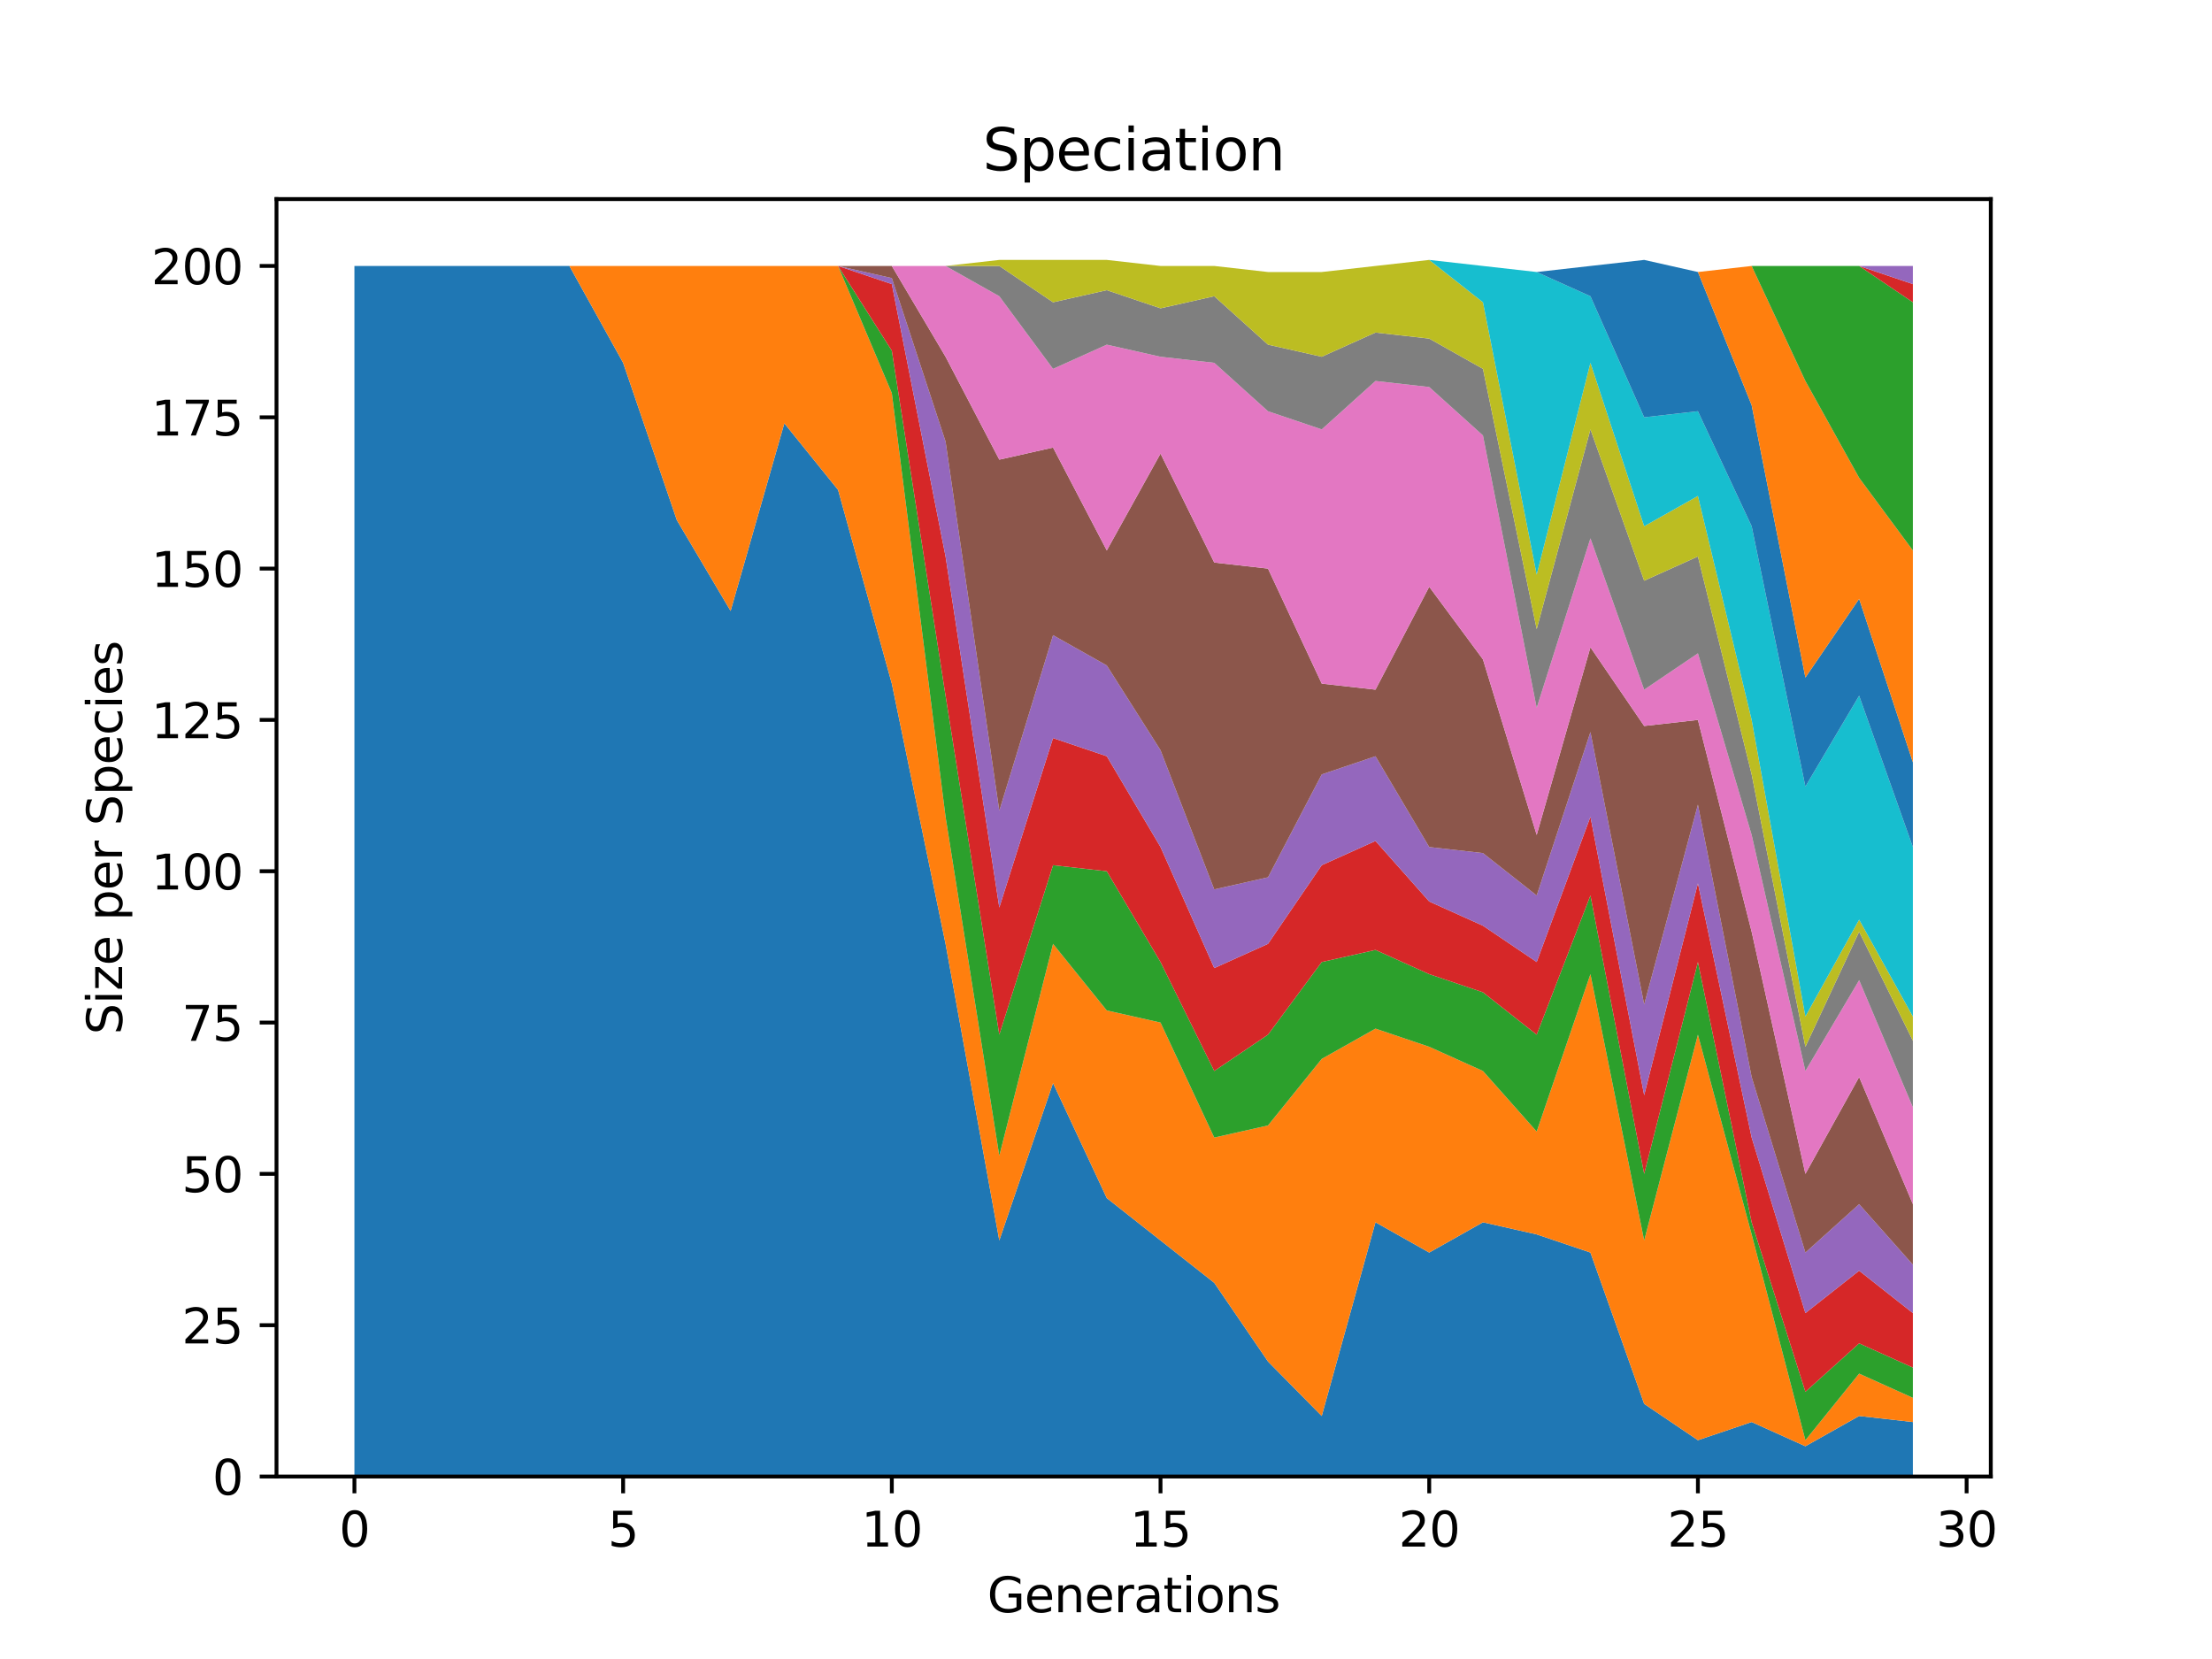 <?xml version="1.0" encoding="utf-8" standalone="no"?>
<!DOCTYPE svg PUBLIC "-//W3C//DTD SVG 1.1//EN"
  "http://www.w3.org/Graphics/SVG/1.1/DTD/svg11.dtd">
<svg xmlns:xlink="http://www.w3.org/1999/xlink" width="460.8pt" height="345.6pt" viewBox="0 0 460.8 345.6" xmlns="http://www.w3.org/2000/svg" version="1.1">
 <defs>
  <style type="text/css">*{stroke-linejoin: round; stroke-linecap: butt}</style>
 </defs>
 <g id="figure_1">
  <g id="patch_1">
   <path d="M 0 345.6 
L 460.8 345.6 
L 460.8 0 
L 0 0 
z
" style="fill: #ffffff"/>
  </g>
  <g id="axes_1">
   <g id="patch_2">
    <path d="M 57.6 307.584 
L 414.72 307.584 
L 414.72 41.472 
L 57.6 41.472 
z
" style="fill: #ffffff"/>
   </g>
   <g id="PolyCollection_1">
    <path d="M 73.833 55.405 
L 73.833 307.584 
L 85.028 307.584 
L 96.223 307.584 
L 107.418 307.584 
L 118.613 307.584 
L 129.808 307.584 
L 141.003 307.584 
L 152.198 307.584 
L 163.393 307.584 
L 174.588 307.584 
L 185.783 307.584 
L 196.978 307.584 
L 208.173 307.584 
L 219.368 307.584 
L 230.563 307.584 
L 241.757 307.584 
L 252.952 307.584 
L 264.147 307.584 
L 275.342 307.584 
L 286.537 307.584 
L 297.732 307.584 
L 308.927 307.584 
L 320.122 307.584 
L 331.317 307.584 
L 342.512 307.584 
L 353.707 307.584 
L 364.902 307.584 
L 376.097 307.584 
L 387.292 307.584 
L 398.487 307.584 
L 398.487 296.236 
L 398.487 296.236 
L 387.292 294.975 
L 376.097 301.28 
L 364.902 296.236 
L 353.707 300.019 
L 342.512 292.453 
L 331.317 260.931 
L 320.122 257.148 
L 308.927 254.626 
L 297.732 260.931 
L 286.537 254.626 
L 275.342 294.975 
L 264.147 283.627 
L 252.952 267.235 
L 241.757 258.409 
L 230.563 249.583 
L 219.368 225.626 
L 208.173 258.409 
L 196.978 196.625 
L 185.783 142.407 
L 174.588 102.058 
L 163.393 88.188 
L 152.198 127.276 
L 141.003 108.363 
L 129.808 75.579 
L 118.613 55.405 
L 107.418 55.405 
L 96.223 55.405 
L 85.028 55.405 
L 73.833 55.405 
z
" clip-path="url(#p0d7a50541d)" style="fill: #1f77b4"/>
   </g>
   <g id="PolyCollection_2">
    <path d="M 73.833 55.405 
L 73.833 55.405 
L 85.028 55.405 
L 96.223 55.405 
L 107.418 55.405 
L 118.613 55.405 
L 129.808 75.579 
L 141.003 108.363 
L 152.198 127.276 
L 163.393 88.188 
L 174.588 102.058 
L 185.783 142.407 
L 196.978 196.625 
L 208.173 258.409 
L 219.368 225.626 
L 230.563 249.583 
L 241.757 258.409 
L 252.952 267.235 
L 264.147 283.627 
L 275.342 294.975 
L 286.537 254.626 
L 297.732 260.931 
L 308.927 254.626 
L 320.122 257.148 
L 331.317 260.931 
L 342.512 292.453 
L 353.707 300.019 
L 364.902 296.236 
L 376.097 301.28 
L 387.292 294.975 
L 398.487 296.236 
L 398.487 291.192 
L 398.487 291.192 
L 387.292 286.149 
L 376.097 300.019 
L 364.902 257.148 
L 353.707 215.539 
L 342.512 258.409 
L 331.317 202.93 
L 320.122 235.713 
L 308.927 223.104 
L 297.732 218.06 
L 286.537 214.278 
L 275.342 220.582 
L 264.147 234.452 
L 252.952 236.974 
L 241.757 213.017 
L 230.563 210.495 
L 219.368 196.625 
L 208.173 240.757 
L 196.978 170.146 
L 185.783 81.884 
L 174.588 55.405 
L 163.393 55.405 
L 152.198 55.405 
L 141.003 55.405 
L 129.808 55.405 
L 118.613 55.405 
L 107.418 55.405 
L 96.223 55.405 
L 85.028 55.405 
L 73.833 55.405 
z
" clip-path="url(#p0d7a50541d)" style="fill: #ff7f0e"/>
   </g>
   <g id="PolyCollection_3">
    <path d="M 73.833 55.405 
L 73.833 55.405 
L 85.028 55.405 
L 96.223 55.405 
L 107.418 55.405 
L 118.613 55.405 
L 129.808 55.405 
L 141.003 55.405 
L 152.198 55.405 
L 163.393 55.405 
L 174.588 55.405 
L 185.783 81.884 
L 196.978 170.146 
L 208.173 240.757 
L 219.368 196.625 
L 230.563 210.495 
L 241.757 213.017 
L 252.952 236.974 
L 264.147 234.452 
L 275.342 220.582 
L 286.537 214.278 
L 297.732 218.06 
L 308.927 223.104 
L 320.122 235.713 
L 331.317 202.93 
L 342.512 258.409 
L 353.707 215.539 
L 364.902 257.148 
L 376.097 300.019 
L 387.292 286.149 
L 398.487 291.192 
L 398.487 284.888 
L 398.487 284.888 
L 387.292 279.844 
L 376.097 289.931 
L 364.902 254.626 
L 353.707 200.408 
L 342.512 244.539 
L 331.317 186.538 
L 320.122 215.539 
L 308.927 206.712 
L 297.732 202.93 
L 286.537 197.886 
L 275.342 200.408 
L 264.147 215.539 
L 252.952 223.104 
L 241.757 200.408 
L 230.563 181.494 
L 219.368 180.234 
L 208.173 215.539 
L 196.978 144.928 
L 185.783 73.057 
L 174.588 55.405 
L 163.393 55.405 
L 152.198 55.405 
L 141.003 55.405 
L 129.808 55.405 
L 118.613 55.405 
L 107.418 55.405 
L 96.223 55.405 
L 85.028 55.405 
L 73.833 55.405 
z
" clip-path="url(#p0d7a50541d)" style="fill: #2ca02c"/>
   </g>
   <g id="PolyCollection_4">
    <path d="M 73.833 55.405 
L 73.833 55.405 
L 85.028 55.405 
L 96.223 55.405 
L 107.418 55.405 
L 118.613 55.405 
L 129.808 55.405 
L 141.003 55.405 
L 152.198 55.405 
L 163.393 55.405 
L 174.588 55.405 
L 185.783 73.057 
L 196.978 144.928 
L 208.173 215.539 
L 219.368 180.234 
L 230.563 181.494 
L 241.757 200.408 
L 252.952 223.104 
L 264.147 215.539 
L 275.342 200.408 
L 286.537 197.886 
L 297.732 202.93 
L 308.927 206.712 
L 320.122 215.539 
L 331.317 186.538 
L 342.512 244.539 
L 353.707 200.408 
L 364.902 254.626 
L 376.097 289.931 
L 387.292 279.844 
L 398.487 284.888 
L 398.487 273.54 
L 398.487 273.54 
L 387.292 264.714 
L 376.097 273.54 
L 364.902 236.974 
L 353.707 184.016 
L 342.512 228.148 
L 331.317 170.146 
L 320.122 200.408 
L 308.927 192.843 
L 297.732 187.799 
L 286.537 175.19 
L 275.342 180.234 
L 264.147 196.625 
L 252.952 201.669 
L 241.757 176.451 
L 230.563 157.537 
L 219.368 153.755 
L 208.173 189.06 
L 196.978 115.928 
L 185.783 59.188 
L 174.588 55.405 
L 163.393 55.405 
L 152.198 55.405 
L 141.003 55.405 
L 129.808 55.405 
L 118.613 55.405 
L 107.418 55.405 
L 96.223 55.405 
L 85.028 55.405 
L 73.833 55.405 
z
" clip-path="url(#p0d7a50541d)" style="fill: #d62728"/>
   </g>
   <g id="PolyCollection_5">
    <path d="M 73.833 55.405 
L 73.833 55.405 
L 85.028 55.405 
L 96.223 55.405 
L 107.418 55.405 
L 118.613 55.405 
L 129.808 55.405 
L 141.003 55.405 
L 152.198 55.405 
L 163.393 55.405 
L 174.588 55.405 
L 185.783 59.188 
L 196.978 115.928 
L 208.173 189.06 
L 219.368 153.755 
L 230.563 157.537 
L 241.757 176.451 
L 252.952 201.669 
L 264.147 196.625 
L 275.342 180.234 
L 286.537 175.19 
L 297.732 187.799 
L 308.927 192.843 
L 320.122 200.408 
L 331.317 170.146 
L 342.512 228.148 
L 353.707 184.016 
L 364.902 236.974 
L 376.097 273.54 
L 387.292 264.714 
L 398.487 273.54 
L 398.487 263.453 
L 398.487 263.453 
L 387.292 250.844 
L 376.097 260.931 
L 364.902 224.365 
L 353.707 167.625 
L 342.512 209.234 
L 331.317 152.494 
L 320.122 186.538 
L 308.927 177.712 
L 297.732 176.451 
L 286.537 157.537 
L 275.342 161.32 
L 264.147 182.755 
L 252.952 185.277 
L 241.757 156.277 
L 230.563 138.624 
L 219.368 132.32 
L 208.173 168.885 
L 196.978 91.971 
L 185.783 57.927 
L 174.588 55.405 
L 163.393 55.405 
L 152.198 55.405 
L 141.003 55.405 
L 129.808 55.405 
L 118.613 55.405 
L 107.418 55.405 
L 96.223 55.405 
L 85.028 55.405 
L 73.833 55.405 
z
" clip-path="url(#p0d7a50541d)" style="fill: #9467bd"/>
   </g>
   <g id="PolyCollection_6">
    <path d="M 73.833 55.405 
L 73.833 55.405 
L 85.028 55.405 
L 96.223 55.405 
L 107.418 55.405 
L 118.613 55.405 
L 129.808 55.405 
L 141.003 55.405 
L 152.198 55.405 
L 163.393 55.405 
L 174.588 55.405 
L 185.783 57.927 
L 196.978 91.971 
L 208.173 168.885 
L 219.368 132.32 
L 230.563 138.624 
L 241.757 156.277 
L 252.952 185.277 
L 264.147 182.755 
L 275.342 161.32 
L 286.537 157.537 
L 297.732 176.451 
L 308.927 177.712 
L 320.122 186.538 
L 331.317 152.494 
L 342.512 209.234 
L 353.707 167.625 
L 364.902 224.365 
L 376.097 260.931 
L 387.292 250.844 
L 398.487 263.453 
L 398.487 250.844 
L 398.487 250.844 
L 387.292 224.365 
L 376.097 244.539 
L 364.902 194.103 
L 353.707 149.972 
L 342.512 151.233 
L 331.317 134.841 
L 320.122 173.929 
L 308.927 137.363 
L 297.732 122.232 
L 286.537 143.668 
L 275.342 142.407 
L 264.147 118.45 
L 252.952 117.189 
L 241.757 94.493 
L 230.563 114.667 
L 219.368 93.232 
L 208.173 95.754 
L 196.978 74.318 
L 185.783 55.405 
L 174.588 55.405 
L 163.393 55.405 
L 152.198 55.405 
L 141.003 55.405 
L 129.808 55.405 
L 118.613 55.405 
L 107.418 55.405 
L 96.223 55.405 
L 85.028 55.405 
L 73.833 55.405 
z
" clip-path="url(#p0d7a50541d)" style="fill: #8c564b"/>
   </g>
   <g id="PolyCollection_7">
    <path d="M 73.833 55.405 
L 73.833 55.405 
L 85.028 55.405 
L 96.223 55.405 
L 107.418 55.405 
L 118.613 55.405 
L 129.808 55.405 
L 141.003 55.405 
L 152.198 55.405 
L 163.393 55.405 
L 174.588 55.405 
L 185.783 55.405 
L 196.978 74.318 
L 208.173 95.754 
L 219.368 93.232 
L 230.563 114.667 
L 241.757 94.493 
L 252.952 117.189 
L 264.147 118.45 
L 275.342 142.407 
L 286.537 143.668 
L 297.732 122.232 
L 308.927 137.363 
L 320.122 173.929 
L 331.317 134.841 
L 342.512 151.233 
L 353.707 149.972 
L 364.902 194.103 
L 376.097 244.539 
L 387.292 224.365 
L 398.487 250.844 
L 398.487 230.669 
L 398.487 230.669 
L 387.292 204.191 
L 376.097 223.104 
L 364.902 173.929 
L 353.707 136.102 
L 342.512 143.668 
L 331.317 112.145 
L 320.122 147.45 
L 308.927 90.71 
L 297.732 80.623 
L 286.537 79.362 
L 275.342 89.449 
L 264.147 85.666 
L 252.952 75.579 
L 241.757 74.318 
L 230.563 71.797 
L 219.368 76.84 
L 208.173 61.709 
L 196.978 55.405 
L 185.783 55.405 
L 174.588 55.405 
L 163.393 55.405 
L 152.198 55.405 
L 141.003 55.405 
L 129.808 55.405 
L 118.613 55.405 
L 107.418 55.405 
L 96.223 55.405 
L 85.028 55.405 
L 73.833 55.405 
z
" clip-path="url(#p0d7a50541d)" style="fill: #e377c2"/>
   </g>
   <g id="PolyCollection_8">
    <path d="M 73.833 55.405 
L 73.833 55.405 
L 85.028 55.405 
L 96.223 55.405 
L 107.418 55.405 
L 118.613 55.405 
L 129.808 55.405 
L 141.003 55.405 
L 152.198 55.405 
L 163.393 55.405 
L 174.588 55.405 
L 185.783 55.405 
L 196.978 55.405 
L 208.173 61.709 
L 219.368 76.84 
L 230.563 71.797 
L 241.757 74.318 
L 252.952 75.579 
L 264.147 85.666 
L 275.342 89.449 
L 286.537 79.362 
L 297.732 80.623 
L 308.927 90.71 
L 320.122 147.45 
L 331.317 112.145 
L 342.512 143.668 
L 353.707 136.102 
L 364.902 173.929 
L 376.097 223.104 
L 387.292 204.191 
L 398.487 230.669 
L 398.487 216.8 
L 398.487 216.8 
L 387.292 194.103 
L 376.097 218.06 
L 364.902 161.32 
L 353.707 115.928 
L 342.512 120.971 
L 331.317 89.449 
L 320.122 131.059 
L 308.927 76.84 
L 297.732 70.536 
L 286.537 69.275 
L 275.342 74.318 
L 264.147 71.797 
L 252.952 61.709 
L 241.757 64.231 
L 230.563 60.448 
L 219.368 62.97 
L 208.173 55.405 
L 196.978 55.405 
L 185.783 55.405 
L 174.588 55.405 
L 163.393 55.405 
L 152.198 55.405 
L 141.003 55.405 
L 129.808 55.405 
L 118.613 55.405 
L 107.418 55.405 
L 96.223 55.405 
L 85.028 55.405 
L 73.833 55.405 
z
" clip-path="url(#p0d7a50541d)" style="fill: #7f7f7f"/>
   </g>
   <g id="PolyCollection_9">
    <path d="M 73.833 55.405 
L 73.833 55.405 
L 85.028 55.405 
L 96.223 55.405 
L 107.418 55.405 
L 118.613 55.405 
L 129.808 55.405 
L 141.003 55.405 
L 152.198 55.405 
L 163.393 55.405 
L 174.588 55.405 
L 185.783 55.405 
L 196.978 55.405 
L 208.173 55.405 
L 219.368 62.97 
L 230.563 60.448 
L 241.757 64.231 
L 252.952 61.709 
L 264.147 71.797 
L 275.342 74.318 
L 286.537 69.275 
L 297.732 70.536 
L 308.927 76.84 
L 320.122 131.059 
L 331.317 89.449 
L 342.512 120.971 
L 353.707 115.928 
L 364.902 161.32 
L 376.097 218.06 
L 387.292 194.103 
L 398.487 216.8 
L 398.487 211.756 
L 398.487 211.756 
L 387.292 191.582 
L 376.097 211.756 
L 364.902 149.972 
L 353.707 103.319 
L 342.512 109.623 
L 331.317 75.579 
L 320.122 119.711 
L 308.927 62.97 
L 297.732 54.144 
L 286.537 55.405 
L 275.342 56.666 
L 264.147 56.666 
L 252.952 55.405 
L 241.757 55.405 
L 230.563 54.144 
L 219.368 54.144 
L 208.173 54.144 
L 196.978 55.405 
L 185.783 55.405 
L 174.588 55.405 
L 163.393 55.405 
L 152.198 55.405 
L 141.003 55.405 
L 129.808 55.405 
L 118.613 55.405 
L 107.418 55.405 
L 96.223 55.405 
L 85.028 55.405 
L 73.833 55.405 
z
" clip-path="url(#p0d7a50541d)" style="fill: #bcbd22"/>
   </g>
   <g id="PolyCollection_10">
    <path d="M 73.833 55.405 
L 73.833 55.405 
L 85.028 55.405 
L 96.223 55.405 
L 107.418 55.405 
L 118.613 55.405 
L 129.808 55.405 
L 141.003 55.405 
L 152.198 55.405 
L 163.393 55.405 
L 174.588 55.405 
L 185.783 55.405 
L 196.978 55.405 
L 208.173 54.144 
L 219.368 54.144 
L 230.563 54.144 
L 241.757 55.405 
L 252.952 55.405 
L 264.147 56.666 
L 275.342 56.666 
L 286.537 55.405 
L 297.732 54.144 
L 308.927 62.97 
L 320.122 119.711 
L 331.317 75.579 
L 342.512 109.623 
L 353.707 103.319 
L 364.902 149.972 
L 376.097 211.756 
L 387.292 191.582 
L 398.487 211.756 
L 398.487 176.451 
L 398.487 176.451 
L 387.292 144.928 
L 376.097 163.842 
L 364.902 109.623 
L 353.707 85.666 
L 342.512 86.927 
L 331.317 61.709 
L 320.122 56.666 
L 308.927 55.405 
L 297.732 54.144 
L 286.537 55.405 
L 275.342 56.666 
L 264.147 56.666 
L 252.952 55.405 
L 241.757 55.405 
L 230.563 54.144 
L 219.368 54.144 
L 208.173 54.144 
L 196.978 55.405 
L 185.783 55.405 
L 174.588 55.405 
L 163.393 55.405 
L 152.198 55.405 
L 141.003 55.405 
L 129.808 55.405 
L 118.613 55.405 
L 107.418 55.405 
L 96.223 55.405 
L 85.028 55.405 
L 73.833 55.405 
z
" clip-path="url(#p0d7a50541d)" style="fill: #17becf"/>
   </g>
   <g id="PolyCollection_11">
    <path d="M 73.833 55.405 
L 73.833 55.405 
L 85.028 55.405 
L 96.223 55.405 
L 107.418 55.405 
L 118.613 55.405 
L 129.808 55.405 
L 141.003 55.405 
L 152.198 55.405 
L 163.393 55.405 
L 174.588 55.405 
L 185.783 55.405 
L 196.978 55.405 
L 208.173 54.144 
L 219.368 54.144 
L 230.563 54.144 
L 241.757 55.405 
L 252.952 55.405 
L 264.147 56.666 
L 275.342 56.666 
L 286.537 55.405 
L 297.732 54.144 
L 308.927 55.405 
L 320.122 56.666 
L 331.317 61.709 
L 342.512 86.927 
L 353.707 85.666 
L 364.902 109.623 
L 376.097 163.842 
L 387.292 144.928 
L 398.487 176.451 
L 398.487 158.798 
L 398.487 158.798 
L 387.292 124.754 
L 376.097 141.146 
L 364.902 84.405 
L 353.707 56.666 
L 342.512 54.144 
L 331.317 55.405 
L 320.122 56.666 
L 308.927 55.405 
L 297.732 54.144 
L 286.537 55.405 
L 275.342 56.666 
L 264.147 56.666 
L 252.952 55.405 
L 241.757 55.405 
L 230.563 54.144 
L 219.368 54.144 
L 208.173 54.144 
L 196.978 55.405 
L 185.783 55.405 
L 174.588 55.405 
L 163.393 55.405 
L 152.198 55.405 
L 141.003 55.405 
L 129.808 55.405 
L 118.613 55.405 
L 107.418 55.405 
L 96.223 55.405 
L 85.028 55.405 
L 73.833 55.405 
z
" clip-path="url(#p0d7a50541d)" style="fill: #1f77b4"/>
   </g>
   <g id="PolyCollection_12">
    <path d="M 73.833 55.405 
L 73.833 55.405 
L 85.028 55.405 
L 96.223 55.405 
L 107.418 55.405 
L 118.613 55.405 
L 129.808 55.405 
L 141.003 55.405 
L 152.198 55.405 
L 163.393 55.405 
L 174.588 55.405 
L 185.783 55.405 
L 196.978 55.405 
L 208.173 54.144 
L 219.368 54.144 
L 230.563 54.144 
L 241.757 55.405 
L 252.952 55.405 
L 264.147 56.666 
L 275.342 56.666 
L 286.537 55.405 
L 297.732 54.144 
L 308.927 55.405 
L 320.122 56.666 
L 331.317 55.405 
L 342.512 54.144 
L 353.707 56.666 
L 364.902 84.405 
L 376.097 141.146 
L 387.292 124.754 
L 398.487 158.798 
L 398.487 114.667 
L 398.487 114.667 
L 387.292 99.536 
L 376.097 79.362 
L 364.902 55.405 
L 353.707 56.666 
L 342.512 54.144 
L 331.317 55.405 
L 320.122 56.666 
L 308.927 55.405 
L 297.732 54.144 
L 286.537 55.405 
L 275.342 56.666 
L 264.147 56.666 
L 252.952 55.405 
L 241.757 55.405 
L 230.563 54.144 
L 219.368 54.144 
L 208.173 54.144 
L 196.978 55.405 
L 185.783 55.405 
L 174.588 55.405 
L 163.393 55.405 
L 152.198 55.405 
L 141.003 55.405 
L 129.808 55.405 
L 118.613 55.405 
L 107.418 55.405 
L 96.223 55.405 
L 85.028 55.405 
L 73.833 55.405 
z
" clip-path="url(#p0d7a50541d)" style="fill: #ff7f0e"/>
   </g>
   <g id="PolyCollection_13">
    <path d="M 73.833 55.405 
L 73.833 55.405 
L 85.028 55.405 
L 96.223 55.405 
L 107.418 55.405 
L 118.613 55.405 
L 129.808 55.405 
L 141.003 55.405 
L 152.198 55.405 
L 163.393 55.405 
L 174.588 55.405 
L 185.783 55.405 
L 196.978 55.405 
L 208.173 54.144 
L 219.368 54.144 
L 230.563 54.144 
L 241.757 55.405 
L 252.952 55.405 
L 264.147 56.666 
L 275.342 56.666 
L 286.537 55.405 
L 297.732 54.144 
L 308.927 55.405 
L 320.122 56.666 
L 331.317 55.405 
L 342.512 54.144 
L 353.707 56.666 
L 364.902 55.405 
L 376.097 79.362 
L 387.292 99.536 
L 398.487 114.667 
L 398.487 62.97 
L 398.487 62.97 
L 387.292 55.405 
L 376.097 55.405 
L 364.902 55.405 
L 353.707 56.666 
L 342.512 54.144 
L 331.317 55.405 
L 320.122 56.666 
L 308.927 55.405 
L 297.732 54.144 
L 286.537 55.405 
L 275.342 56.666 
L 264.147 56.666 
L 252.952 55.405 
L 241.757 55.405 
L 230.563 54.144 
L 219.368 54.144 
L 208.173 54.144 
L 196.978 55.405 
L 185.783 55.405 
L 174.588 55.405 
L 163.393 55.405 
L 152.198 55.405 
L 141.003 55.405 
L 129.808 55.405 
L 118.613 55.405 
L 107.418 55.405 
L 96.223 55.405 
L 85.028 55.405 
L 73.833 55.405 
z
" clip-path="url(#p0d7a50541d)" style="fill: #2ca02c"/>
   </g>
   <g id="PolyCollection_14">
    <path d="M 73.833 55.405 
L 73.833 55.405 
L 85.028 55.405 
L 96.223 55.405 
L 107.418 55.405 
L 118.613 55.405 
L 129.808 55.405 
L 141.003 55.405 
L 152.198 55.405 
L 163.393 55.405 
L 174.588 55.405 
L 185.783 55.405 
L 196.978 55.405 
L 208.173 54.144 
L 219.368 54.144 
L 230.563 54.144 
L 241.757 55.405 
L 252.952 55.405 
L 264.147 56.666 
L 275.342 56.666 
L 286.537 55.405 
L 297.732 54.144 
L 308.927 55.405 
L 320.122 56.666 
L 331.317 55.405 
L 342.512 54.144 
L 353.707 56.666 
L 364.902 55.405 
L 376.097 55.405 
L 387.292 55.405 
L 398.487 62.97 
L 398.487 59.188 
L 398.487 59.188 
L 387.292 55.405 
L 376.097 55.405 
L 364.902 55.405 
L 353.707 56.666 
L 342.512 54.144 
L 331.317 55.405 
L 320.122 56.666 
L 308.927 55.405 
L 297.732 54.144 
L 286.537 55.405 
L 275.342 56.666 
L 264.147 56.666 
L 252.952 55.405 
L 241.757 55.405 
L 230.563 54.144 
L 219.368 54.144 
L 208.173 54.144 
L 196.978 55.405 
L 185.783 55.405 
L 174.588 55.405 
L 163.393 55.405 
L 152.198 55.405 
L 141.003 55.405 
L 129.808 55.405 
L 118.613 55.405 
L 107.418 55.405 
L 96.223 55.405 
L 85.028 55.405 
L 73.833 55.405 
z
" clip-path="url(#p0d7a50541d)" style="fill: #d62728"/>
   </g>
   <g id="PolyCollection_15">
    <path d="M 73.833 55.405 
L 73.833 55.405 
L 85.028 55.405 
L 96.223 55.405 
L 107.418 55.405 
L 118.613 55.405 
L 129.808 55.405 
L 141.003 55.405 
L 152.198 55.405 
L 163.393 55.405 
L 174.588 55.405 
L 185.783 55.405 
L 196.978 55.405 
L 208.173 54.144 
L 219.368 54.144 
L 230.563 54.144 
L 241.757 55.405 
L 252.952 55.405 
L 264.147 56.666 
L 275.342 56.666 
L 286.537 55.405 
L 297.732 54.144 
L 308.927 55.405 
L 320.122 56.666 
L 331.317 55.405 
L 342.512 54.144 
L 353.707 56.666 
L 364.902 55.405 
L 376.097 55.405 
L 387.292 55.405 
L 398.487 59.188 
L 398.487 55.405 
L 398.487 55.405 
L 387.292 55.405 
L 376.097 55.405 
L 364.902 55.405 
L 353.707 56.666 
L 342.512 54.144 
L 331.317 55.405 
L 320.122 56.666 
L 308.927 55.405 
L 297.732 54.144 
L 286.537 55.405 
L 275.342 56.666 
L 264.147 56.666 
L 252.952 55.405 
L 241.757 55.405 
L 230.563 54.144 
L 219.368 54.144 
L 208.173 54.144 
L 196.978 55.405 
L 185.783 55.405 
L 174.588 55.405 
L 163.393 55.405 
L 152.198 55.405 
L 141.003 55.405 
L 129.808 55.405 
L 118.613 55.405 
L 107.418 55.405 
L 96.223 55.405 
L 85.028 55.405 
L 73.833 55.405 
z
" clip-path="url(#p0d7a50541d)" style="fill: #9467bd"/>
   </g>
   <g id="matplotlib.axis_1">
    <g id="xtick_1">
     <g id="line2d_1">
      <defs>
       <path id="ma6f5c123ce" d="M 0 0 
L 0 3.5 
" style="stroke: #000000; stroke-width: 0.8"/>
      </defs>
      <g>
       <use xlink:href="#ma6f5c123ce" x="73.833" y="307.584" style="stroke: #000000; stroke-width: 0.8"/>
      </g>
     </g>
     <g id="text_1">
      <!-- 0 -->
      <g transform="translate(70.651 322.182) scale(0.1 -0.1)">
       <defs>
        <path id="DejaVuSans-30" d="M 2034 4250 
Q 1547 4250 1301 3770 
Q 1056 3291 1056 2328 
Q 1056 1369 1301 889 
Q 1547 409 2034 409 
Q 2525 409 2770 889 
Q 3016 1369 3016 2328 
Q 3016 3291 2770 3770 
Q 2525 4250 2034 4250 
z
M 2034 4750 
Q 2819 4750 3233 4129 
Q 3647 3509 3647 2328 
Q 3647 1150 3233 529 
Q 2819 -91 2034 -91 
Q 1250 -91 836 529 
Q 422 1150 422 2328 
Q 422 3509 836 4129 
Q 1250 4750 2034 4750 
z
" transform="scale(0.016)"/>
       </defs>
       <use xlink:href="#DejaVuSans-30"/>
      </g>
     </g>
    </g>
    <g id="xtick_2">
     <g id="line2d_2">
      <g>
       <use xlink:href="#ma6f5c123ce" x="129.808" y="307.584" style="stroke: #000000; stroke-width: 0.8"/>
      </g>
     </g>
     <g id="text_2">
      <!-- 5 -->
      <g transform="translate(126.626 322.182) scale(0.1 -0.1)">
       <defs>
        <path id="DejaVuSans-35" d="M 691 4666 
L 3169 4666 
L 3169 4134 
L 1269 4134 
L 1269 2991 
Q 1406 3038 1543 3061 
Q 1681 3084 1819 3084 
Q 2600 3084 3056 2656 
Q 3513 2228 3513 1497 
Q 3513 744 3044 326 
Q 2575 -91 1722 -91 
Q 1428 -91 1123 -41 
Q 819 9 494 109 
L 494 744 
Q 775 591 1075 516 
Q 1375 441 1709 441 
Q 2250 441 2565 725 
Q 2881 1009 2881 1497 
Q 2881 1984 2565 2268 
Q 2250 2553 1709 2553 
Q 1456 2553 1204 2497 
Q 953 2441 691 2322 
L 691 4666 
z
" transform="scale(0.016)"/>
       </defs>
       <use xlink:href="#DejaVuSans-35"/>
      </g>
     </g>
    </g>
    <g id="xtick_3">
     <g id="line2d_3">
      <g>
       <use xlink:href="#ma6f5c123ce" x="185.783" y="307.584" style="stroke: #000000; stroke-width: 0.8"/>
      </g>
     </g>
     <g id="text_3">
      <!-- 10 -->
      <g transform="translate(179.42 322.182) scale(0.1 -0.1)">
       <defs>
        <path id="DejaVuSans-31" d="M 794 531 
L 1825 531 
L 1825 4091 
L 703 3866 
L 703 4441 
L 1819 4666 
L 2450 4666 
L 2450 531 
L 3481 531 
L 3481 0 
L 794 0 
L 794 531 
z
" transform="scale(0.016)"/>
       </defs>
       <use xlink:href="#DejaVuSans-31"/>
       <use xlink:href="#DejaVuSans-30" x="63.623"/>
      </g>
     </g>
    </g>
    <g id="xtick_4">
     <g id="line2d_4">
      <g>
       <use xlink:href="#ma6f5c123ce" x="241.757" y="307.584" style="stroke: #000000; stroke-width: 0.8"/>
      </g>
     </g>
     <g id="text_4">
      <!-- 15 -->
      <g transform="translate(235.395 322.182) scale(0.1 -0.1)">
       <use xlink:href="#DejaVuSans-31"/>
       <use xlink:href="#DejaVuSans-35" x="63.623"/>
      </g>
     </g>
    </g>
    <g id="xtick_5">
     <g id="line2d_5">
      <g>
       <use xlink:href="#ma6f5c123ce" x="297.732" y="307.584" style="stroke: #000000; stroke-width: 0.8"/>
      </g>
     </g>
     <g id="text_5">
      <!-- 20 -->
      <g transform="translate(291.37 322.182) scale(0.1 -0.1)">
       <defs>
        <path id="DejaVuSans-32" d="M 1228 531 
L 3431 531 
L 3431 0 
L 469 0 
L 469 531 
Q 828 903 1448 1529 
Q 2069 2156 2228 2338 
Q 2531 2678 2651 2914 
Q 2772 3150 2772 3378 
Q 2772 3750 2511 3984 
Q 2250 4219 1831 4219 
Q 1534 4219 1204 4116 
Q 875 4013 500 3803 
L 500 4441 
Q 881 4594 1212 4672 
Q 1544 4750 1819 4750 
Q 2544 4750 2975 4387 
Q 3406 4025 3406 3419 
Q 3406 3131 3298 2873 
Q 3191 2616 2906 2266 
Q 2828 2175 2409 1742 
Q 1991 1309 1228 531 
z
" transform="scale(0.016)"/>
       </defs>
       <use xlink:href="#DejaVuSans-32"/>
       <use xlink:href="#DejaVuSans-30" x="63.623"/>
      </g>
     </g>
    </g>
    <g id="xtick_6">
     <g id="line2d_6">
      <g>
       <use xlink:href="#ma6f5c123ce" x="353.707" y="307.584" style="stroke: #000000; stroke-width: 0.8"/>
      </g>
     </g>
     <g id="text_6">
      <!-- 25 -->
      <g transform="translate(347.345 322.182) scale(0.1 -0.1)">
       <use xlink:href="#DejaVuSans-32"/>
       <use xlink:href="#DejaVuSans-35" x="63.623"/>
      </g>
     </g>
    </g>
    <g id="xtick_7">
     <g id="line2d_7">
      <g>
       <use xlink:href="#ma6f5c123ce" x="409.682" y="307.584" style="stroke: #000000; stroke-width: 0.8"/>
      </g>
     </g>
     <g id="text_7">
      <!-- 30 -->
      <g transform="translate(403.32 322.182) scale(0.1 -0.1)">
       <defs>
        <path id="DejaVuSans-33" d="M 2597 2516 
Q 3050 2419 3304 2112 
Q 3559 1806 3559 1356 
Q 3559 666 3084 287 
Q 2609 -91 1734 -91 
Q 1441 -91 1130 -33 
Q 819 25 488 141 
L 488 750 
Q 750 597 1062 519 
Q 1375 441 1716 441 
Q 2309 441 2620 675 
Q 2931 909 2931 1356 
Q 2931 1769 2642 2001 
Q 2353 2234 1838 2234 
L 1294 2234 
L 1294 2753 
L 1863 2753 
Q 2328 2753 2575 2939 
Q 2822 3125 2822 3475 
Q 2822 3834 2567 4026 
Q 2313 4219 1838 4219 
Q 1578 4219 1281 4162 
Q 984 4106 628 3988 
L 628 4550 
Q 988 4650 1302 4700 
Q 1616 4750 1894 4750 
Q 2613 4750 3031 4423 
Q 3450 4097 3450 3541 
Q 3450 3153 3228 2886 
Q 3006 2619 2597 2516 
z
" transform="scale(0.016)"/>
       </defs>
       <use xlink:href="#DejaVuSans-33"/>
       <use xlink:href="#DejaVuSans-30" x="63.623"/>
      </g>
     </g>
    </g>
    <g id="text_8">
     <!-- Generations -->
     <g transform="translate(205.662 335.861) scale(0.1 -0.1)">
      <defs>
       <path id="DejaVuSans-47" d="M 3809 666 
L 3809 1919 
L 2778 1919 
L 2778 2438 
L 4434 2438 
L 4434 434 
Q 4069 175 3628 42 
Q 3188 -91 2688 -91 
Q 1594 -91 976 548 
Q 359 1188 359 2328 
Q 359 3472 976 4111 
Q 1594 4750 2688 4750 
Q 3144 4750 3555 4637 
Q 3966 4525 4313 4306 
L 4313 3634 
Q 3963 3931 3569 4081 
Q 3175 4231 2741 4231 
Q 1884 4231 1454 3753 
Q 1025 3275 1025 2328 
Q 1025 1384 1454 906 
Q 1884 428 2741 428 
Q 3075 428 3337 486 
Q 3600 544 3809 666 
z
" transform="scale(0.016)"/>
       <path id="DejaVuSans-65" d="M 3597 1894 
L 3597 1613 
L 953 1613 
Q 991 1019 1311 708 
Q 1631 397 2203 397 
Q 2534 397 2845 478 
Q 3156 559 3463 722 
L 3463 178 
Q 3153 47 2828 -22 
Q 2503 -91 2169 -91 
Q 1331 -91 842 396 
Q 353 884 353 1716 
Q 353 2575 817 3079 
Q 1281 3584 2069 3584 
Q 2775 3584 3186 3129 
Q 3597 2675 3597 1894 
z
M 3022 2063 
Q 3016 2534 2758 2815 
Q 2500 3097 2075 3097 
Q 1594 3097 1305 2825 
Q 1016 2553 972 2059 
L 3022 2063 
z
" transform="scale(0.016)"/>
       <path id="DejaVuSans-6e" d="M 3513 2113 
L 3513 0 
L 2938 0 
L 2938 2094 
Q 2938 2591 2744 2837 
Q 2550 3084 2163 3084 
Q 1697 3084 1428 2787 
Q 1159 2491 1159 1978 
L 1159 0 
L 581 0 
L 581 3500 
L 1159 3500 
L 1159 2956 
Q 1366 3272 1645 3428 
Q 1925 3584 2291 3584 
Q 2894 3584 3203 3211 
Q 3513 2838 3513 2113 
z
" transform="scale(0.016)"/>
       <path id="DejaVuSans-72" d="M 2631 2963 
Q 2534 3019 2420 3045 
Q 2306 3072 2169 3072 
Q 1681 3072 1420 2755 
Q 1159 2438 1159 1844 
L 1159 0 
L 581 0 
L 581 3500 
L 1159 3500 
L 1159 2956 
Q 1341 3275 1631 3429 
Q 1922 3584 2338 3584 
Q 2397 3584 2469 3576 
Q 2541 3569 2628 3553 
L 2631 2963 
z
" transform="scale(0.016)"/>
       <path id="DejaVuSans-61" d="M 2194 1759 
Q 1497 1759 1228 1600 
Q 959 1441 959 1056 
Q 959 750 1161 570 
Q 1363 391 1709 391 
Q 2188 391 2477 730 
Q 2766 1069 2766 1631 
L 2766 1759 
L 2194 1759 
z
M 3341 1997 
L 3341 0 
L 2766 0 
L 2766 531 
Q 2569 213 2275 61 
Q 1981 -91 1556 -91 
Q 1019 -91 701 211 
Q 384 513 384 1019 
Q 384 1609 779 1909 
Q 1175 2209 1959 2209 
L 2766 2209 
L 2766 2266 
Q 2766 2663 2505 2880 
Q 2244 3097 1772 3097 
Q 1472 3097 1187 3025 
Q 903 2953 641 2809 
L 641 3341 
Q 956 3463 1253 3523 
Q 1550 3584 1831 3584 
Q 2591 3584 2966 3190 
Q 3341 2797 3341 1997 
z
" transform="scale(0.016)"/>
       <path id="DejaVuSans-74" d="M 1172 4494 
L 1172 3500 
L 2356 3500 
L 2356 3053 
L 1172 3053 
L 1172 1153 
Q 1172 725 1289 603 
Q 1406 481 1766 481 
L 2356 481 
L 2356 0 
L 1766 0 
Q 1100 0 847 248 
Q 594 497 594 1153 
L 594 3053 
L 172 3053 
L 172 3500 
L 594 3500 
L 594 4494 
L 1172 4494 
z
" transform="scale(0.016)"/>
       <path id="DejaVuSans-69" d="M 603 3500 
L 1178 3500 
L 1178 0 
L 603 0 
L 603 3500 
z
M 603 4863 
L 1178 4863 
L 1178 4134 
L 603 4134 
L 603 4863 
z
" transform="scale(0.016)"/>
       <path id="DejaVuSans-6f" d="M 1959 3097 
Q 1497 3097 1228 2736 
Q 959 2375 959 1747 
Q 959 1119 1226 758 
Q 1494 397 1959 397 
Q 2419 397 2687 759 
Q 2956 1122 2956 1747 
Q 2956 2369 2687 2733 
Q 2419 3097 1959 3097 
z
M 1959 3584 
Q 2709 3584 3137 3096 
Q 3566 2609 3566 1747 
Q 3566 888 3137 398 
Q 2709 -91 1959 -91 
Q 1206 -91 779 398 
Q 353 888 353 1747 
Q 353 2609 779 3096 
Q 1206 3584 1959 3584 
z
" transform="scale(0.016)"/>
       <path id="DejaVuSans-73" d="M 2834 3397 
L 2834 2853 
Q 2591 2978 2328 3040 
Q 2066 3103 1784 3103 
Q 1356 3103 1142 2972 
Q 928 2841 928 2578 
Q 928 2378 1081 2264 
Q 1234 2150 1697 2047 
L 1894 2003 
Q 2506 1872 2764 1633 
Q 3022 1394 3022 966 
Q 3022 478 2636 193 
Q 2250 -91 1575 -91 
Q 1294 -91 989 -36 
Q 684 19 347 128 
L 347 722 
Q 666 556 975 473 
Q 1284 391 1588 391 
Q 1994 391 2212 530 
Q 2431 669 2431 922 
Q 2431 1156 2273 1281 
Q 2116 1406 1581 1522 
L 1381 1569 
Q 847 1681 609 1914 
Q 372 2147 372 2553 
Q 372 3047 722 3315 
Q 1072 3584 1716 3584 
Q 2034 3584 2315 3537 
Q 2597 3491 2834 3397 
z
" transform="scale(0.016)"/>
      </defs>
      <use xlink:href="#DejaVuSans-47"/>
      <use xlink:href="#DejaVuSans-65" x="77.49"/>
      <use xlink:href="#DejaVuSans-6e" x="139.014"/>
      <use xlink:href="#DejaVuSans-65" x="202.393"/>
      <use xlink:href="#DejaVuSans-72" x="263.916"/>
      <use xlink:href="#DejaVuSans-61" x="305.029"/>
      <use xlink:href="#DejaVuSans-74" x="366.309"/>
      <use xlink:href="#DejaVuSans-69" x="405.518"/>
      <use xlink:href="#DejaVuSans-6f" x="433.301"/>
      <use xlink:href="#DejaVuSans-6e" x="494.482"/>
      <use xlink:href="#DejaVuSans-73" x="557.861"/>
     </g>
    </g>
   </g>
   <g id="matplotlib.axis_2">
    <g id="ytick_1">
     <g id="line2d_8">
      <defs>
       <path id="mc5cac541f7" d="M 0 0 
L -3.5 0 
" style="stroke: #000000; stroke-width: 0.8"/>
      </defs>
      <g>
       <use xlink:href="#mc5cac541f7" x="57.6" y="307.584" style="stroke: #000000; stroke-width: 0.8"/>
      </g>
     </g>
     <g id="text_9">
      <!-- 0 -->
      <g transform="translate(44.237 311.383) scale(0.1 -0.1)">
       <use xlink:href="#DejaVuSans-30"/>
      </g>
     </g>
    </g>
    <g id="ytick_2">
     <g id="line2d_9">
      <g>
       <use xlink:href="#mc5cac541f7" x="57.6" y="276.062" style="stroke: #000000; stroke-width: 0.8"/>
      </g>
     </g>
     <g id="text_10">
      <!-- 25 -->
      <g transform="translate(37.875 279.861) scale(0.1 -0.1)">
       <use xlink:href="#DejaVuSans-32"/>
       <use xlink:href="#DejaVuSans-35" x="63.623"/>
      </g>
     </g>
    </g>
    <g id="ytick_3">
     <g id="line2d_10">
      <g>
       <use xlink:href="#mc5cac541f7" x="57.6" y="244.539" style="stroke: #000000; stroke-width: 0.8"/>
      </g>
     </g>
     <g id="text_11">
      <!-- 50 -->
      <g transform="translate(37.875 248.338) scale(0.1 -0.1)">
       <use xlink:href="#DejaVuSans-35"/>
       <use xlink:href="#DejaVuSans-30" x="63.623"/>
      </g>
     </g>
    </g>
    <g id="ytick_4">
     <g id="line2d_11">
      <g>
       <use xlink:href="#mc5cac541f7" x="57.6" y="213.017" style="stroke: #000000; stroke-width: 0.8"/>
      </g>
     </g>
     <g id="text_12">
      <!-- 75 -->
      <g transform="translate(37.875 216.816) scale(0.1 -0.1)">
       <defs>
        <path id="DejaVuSans-37" d="M 525 4666 
L 3525 4666 
L 3525 4397 
L 1831 0 
L 1172 0 
L 2766 4134 
L 525 4134 
L 525 4666 
z
" transform="scale(0.016)"/>
       </defs>
       <use xlink:href="#DejaVuSans-37"/>
       <use xlink:href="#DejaVuSans-35" x="63.623"/>
      </g>
     </g>
    </g>
    <g id="ytick_5">
     <g id="line2d_12">
      <g>
       <use xlink:href="#mc5cac541f7" x="57.6" y="181.494" style="stroke: #000000; stroke-width: 0.8"/>
      </g>
     </g>
     <g id="text_13">
      <!-- 100 -->
      <g transform="translate(31.512 185.294) scale(0.1 -0.1)">
       <use xlink:href="#DejaVuSans-31"/>
       <use xlink:href="#DejaVuSans-30" x="63.623"/>
       <use xlink:href="#DejaVuSans-30" x="127.246"/>
      </g>
     </g>
    </g>
    <g id="ytick_6">
     <g id="line2d_13">
      <g>
       <use xlink:href="#mc5cac541f7" x="57.6" y="149.972" style="stroke: #000000; stroke-width: 0.8"/>
      </g>
     </g>
     <g id="text_14">
      <!-- 125 -->
      <g transform="translate(31.512 153.771) scale(0.1 -0.1)">
       <use xlink:href="#DejaVuSans-31"/>
       <use xlink:href="#DejaVuSans-32" x="63.623"/>
       <use xlink:href="#DejaVuSans-35" x="127.246"/>
      </g>
     </g>
    </g>
    <g id="ytick_7">
     <g id="line2d_14">
      <g>
       <use xlink:href="#mc5cac541f7" x="57.6" y="118.45" style="stroke: #000000; stroke-width: 0.8"/>
      </g>
     </g>
     <g id="text_15">
      <!-- 150 -->
      <g transform="translate(31.512 122.249) scale(0.1 -0.1)">
       <use xlink:href="#DejaVuSans-31"/>
       <use xlink:href="#DejaVuSans-35" x="63.623"/>
       <use xlink:href="#DejaVuSans-30" x="127.246"/>
      </g>
     </g>
    </g>
    <g id="ytick_8">
     <g id="line2d_15">
      <g>
       <use xlink:href="#mc5cac541f7" x="57.6" y="86.927" style="stroke: #000000; stroke-width: 0.8"/>
      </g>
     </g>
     <g id="text_16">
      <!-- 175 -->
      <g transform="translate(31.512 90.727) scale(0.1 -0.1)">
       <use xlink:href="#DejaVuSans-31"/>
       <use xlink:href="#DejaVuSans-37" x="63.623"/>
       <use xlink:href="#DejaVuSans-35" x="127.246"/>
      </g>
     </g>
    </g>
    <g id="ytick_9">
     <g id="line2d_16">
      <g>
       <use xlink:href="#mc5cac541f7" x="57.6" y="55.405" style="stroke: #000000; stroke-width: 0.8"/>
      </g>
     </g>
     <g id="text_17">
      <!-- 200 -->
      <g transform="translate(31.512 59.204) scale(0.1 -0.1)">
       <use xlink:href="#DejaVuSans-32"/>
       <use xlink:href="#DejaVuSans-30" x="63.623"/>
       <use xlink:href="#DejaVuSans-30" x="127.246"/>
      </g>
     </g>
    </g>
    <g id="text_18">
     <!-- Size per Species -->
     <g transform="translate(25.433 215.521) rotate(-90) scale(0.1 -0.1)">
      <defs>
       <path id="DejaVuSans-53" d="M 3425 4513 
L 3425 3897 
Q 3066 4069 2747 4153 
Q 2428 4238 2131 4238 
Q 1616 4238 1336 4038 
Q 1056 3838 1056 3469 
Q 1056 3159 1242 3001 
Q 1428 2844 1947 2747 
L 2328 2669 
Q 3034 2534 3370 2195 
Q 3706 1856 3706 1288 
Q 3706 609 3251 259 
Q 2797 -91 1919 -91 
Q 1588 -91 1214 -16 
Q 841 59 441 206 
L 441 856 
Q 825 641 1194 531 
Q 1563 422 1919 422 
Q 2459 422 2753 634 
Q 3047 847 3047 1241 
Q 3047 1584 2836 1778 
Q 2625 1972 2144 2069 
L 1759 2144 
Q 1053 2284 737 2584 
Q 422 2884 422 3419 
Q 422 4038 858 4394 
Q 1294 4750 2059 4750 
Q 2388 4750 2728 4690 
Q 3069 4631 3425 4513 
z
" transform="scale(0.016)"/>
       <path id="DejaVuSans-7a" d="M 353 3500 
L 3084 3500 
L 3084 2975 
L 922 459 
L 3084 459 
L 3084 0 
L 275 0 
L 275 525 
L 2438 3041 
L 353 3041 
L 353 3500 
z
" transform="scale(0.016)"/>
       <path id="DejaVuSans-20" transform="scale(0.016)"/>
       <path id="DejaVuSans-70" d="M 1159 525 
L 1159 -1331 
L 581 -1331 
L 581 3500 
L 1159 3500 
L 1159 2969 
Q 1341 3281 1617 3432 
Q 1894 3584 2278 3584 
Q 2916 3584 3314 3078 
Q 3713 2572 3713 1747 
Q 3713 922 3314 415 
Q 2916 -91 2278 -91 
Q 1894 -91 1617 61 
Q 1341 213 1159 525 
z
M 3116 1747 
Q 3116 2381 2855 2742 
Q 2594 3103 2138 3103 
Q 1681 3103 1420 2742 
Q 1159 2381 1159 1747 
Q 1159 1113 1420 752 
Q 1681 391 2138 391 
Q 2594 391 2855 752 
Q 3116 1113 3116 1747 
z
" transform="scale(0.016)"/>
       <path id="DejaVuSans-63" d="M 3122 3366 
L 3122 2828 
Q 2878 2963 2633 3030 
Q 2388 3097 2138 3097 
Q 1578 3097 1268 2742 
Q 959 2388 959 1747 
Q 959 1106 1268 751 
Q 1578 397 2138 397 
Q 2388 397 2633 464 
Q 2878 531 3122 666 
L 3122 134 
Q 2881 22 2623 -34 
Q 2366 -91 2075 -91 
Q 1284 -91 818 406 
Q 353 903 353 1747 
Q 353 2603 823 3093 
Q 1294 3584 2113 3584 
Q 2378 3584 2631 3529 
Q 2884 3475 3122 3366 
z
" transform="scale(0.016)"/>
      </defs>
      <use xlink:href="#DejaVuSans-53"/>
      <use xlink:href="#DejaVuSans-69" x="63.477"/>
      <use xlink:href="#DejaVuSans-7a" x="91.26"/>
      <use xlink:href="#DejaVuSans-65" x="143.75"/>
      <use xlink:href="#DejaVuSans-20" x="205.273"/>
      <use xlink:href="#DejaVuSans-70" x="237.061"/>
      <use xlink:href="#DejaVuSans-65" x="300.537"/>
      <use xlink:href="#DejaVuSans-72" x="362.061"/>
      <use xlink:href="#DejaVuSans-20" x="403.174"/>
      <use xlink:href="#DejaVuSans-53" x="434.961"/>
      <use xlink:href="#DejaVuSans-70" x="498.438"/>
      <use xlink:href="#DejaVuSans-65" x="561.914"/>
      <use xlink:href="#DejaVuSans-63" x="623.438"/>
      <use xlink:href="#DejaVuSans-69" x="678.418"/>
      <use xlink:href="#DejaVuSans-65" x="706.201"/>
      <use xlink:href="#DejaVuSans-73" x="767.725"/>
     </g>
    </g>
   </g>
   <g id="patch_3">
    <path d="M 57.6 307.584 
L 57.6 41.472 
" style="fill: none; stroke: #000000; stroke-width: 0.8; stroke-linejoin: miter; stroke-linecap: square"/>
   </g>
   <g id="patch_4">
    <path d="M 414.72 307.584 
L 414.72 41.472 
" style="fill: none; stroke: #000000; stroke-width: 0.8; stroke-linejoin: miter; stroke-linecap: square"/>
   </g>
   <g id="patch_5">
    <path d="M 57.6 307.584 
L 414.72 307.584 
" style="fill: none; stroke: #000000; stroke-width: 0.8; stroke-linejoin: miter; stroke-linecap: square"/>
   </g>
   <g id="patch_6">
    <path d="M 57.6 41.472 
L 414.72 41.472 
" style="fill: none; stroke: #000000; stroke-width: 0.8; stroke-linejoin: miter; stroke-linecap: square"/>
   </g>
   <g id="text_19">
    <!-- Speciation -->
    <g transform="translate(204.714 35.472) scale(0.12 -0.12)">
     <use xlink:href="#DejaVuSans-53"/>
     <use xlink:href="#DejaVuSans-70" x="63.477"/>
     <use xlink:href="#DejaVuSans-65" x="126.953"/>
     <use xlink:href="#DejaVuSans-63" x="188.477"/>
     <use xlink:href="#DejaVuSans-69" x="243.457"/>
     <use xlink:href="#DejaVuSans-61" x="271.24"/>
     <use xlink:href="#DejaVuSans-74" x="332.52"/>
     <use xlink:href="#DejaVuSans-69" x="371.729"/>
     <use xlink:href="#DejaVuSans-6f" x="399.512"/>
     <use xlink:href="#DejaVuSans-6e" x="460.693"/>
    </g>
   </g>
  </g>
 </g>
 <defs>
  <clipPath id="p0d7a50541d">
   <rect x="57.6" y="41.472" width="357.12" height="266.112"/>
  </clipPath>
 </defs>
</svg>
